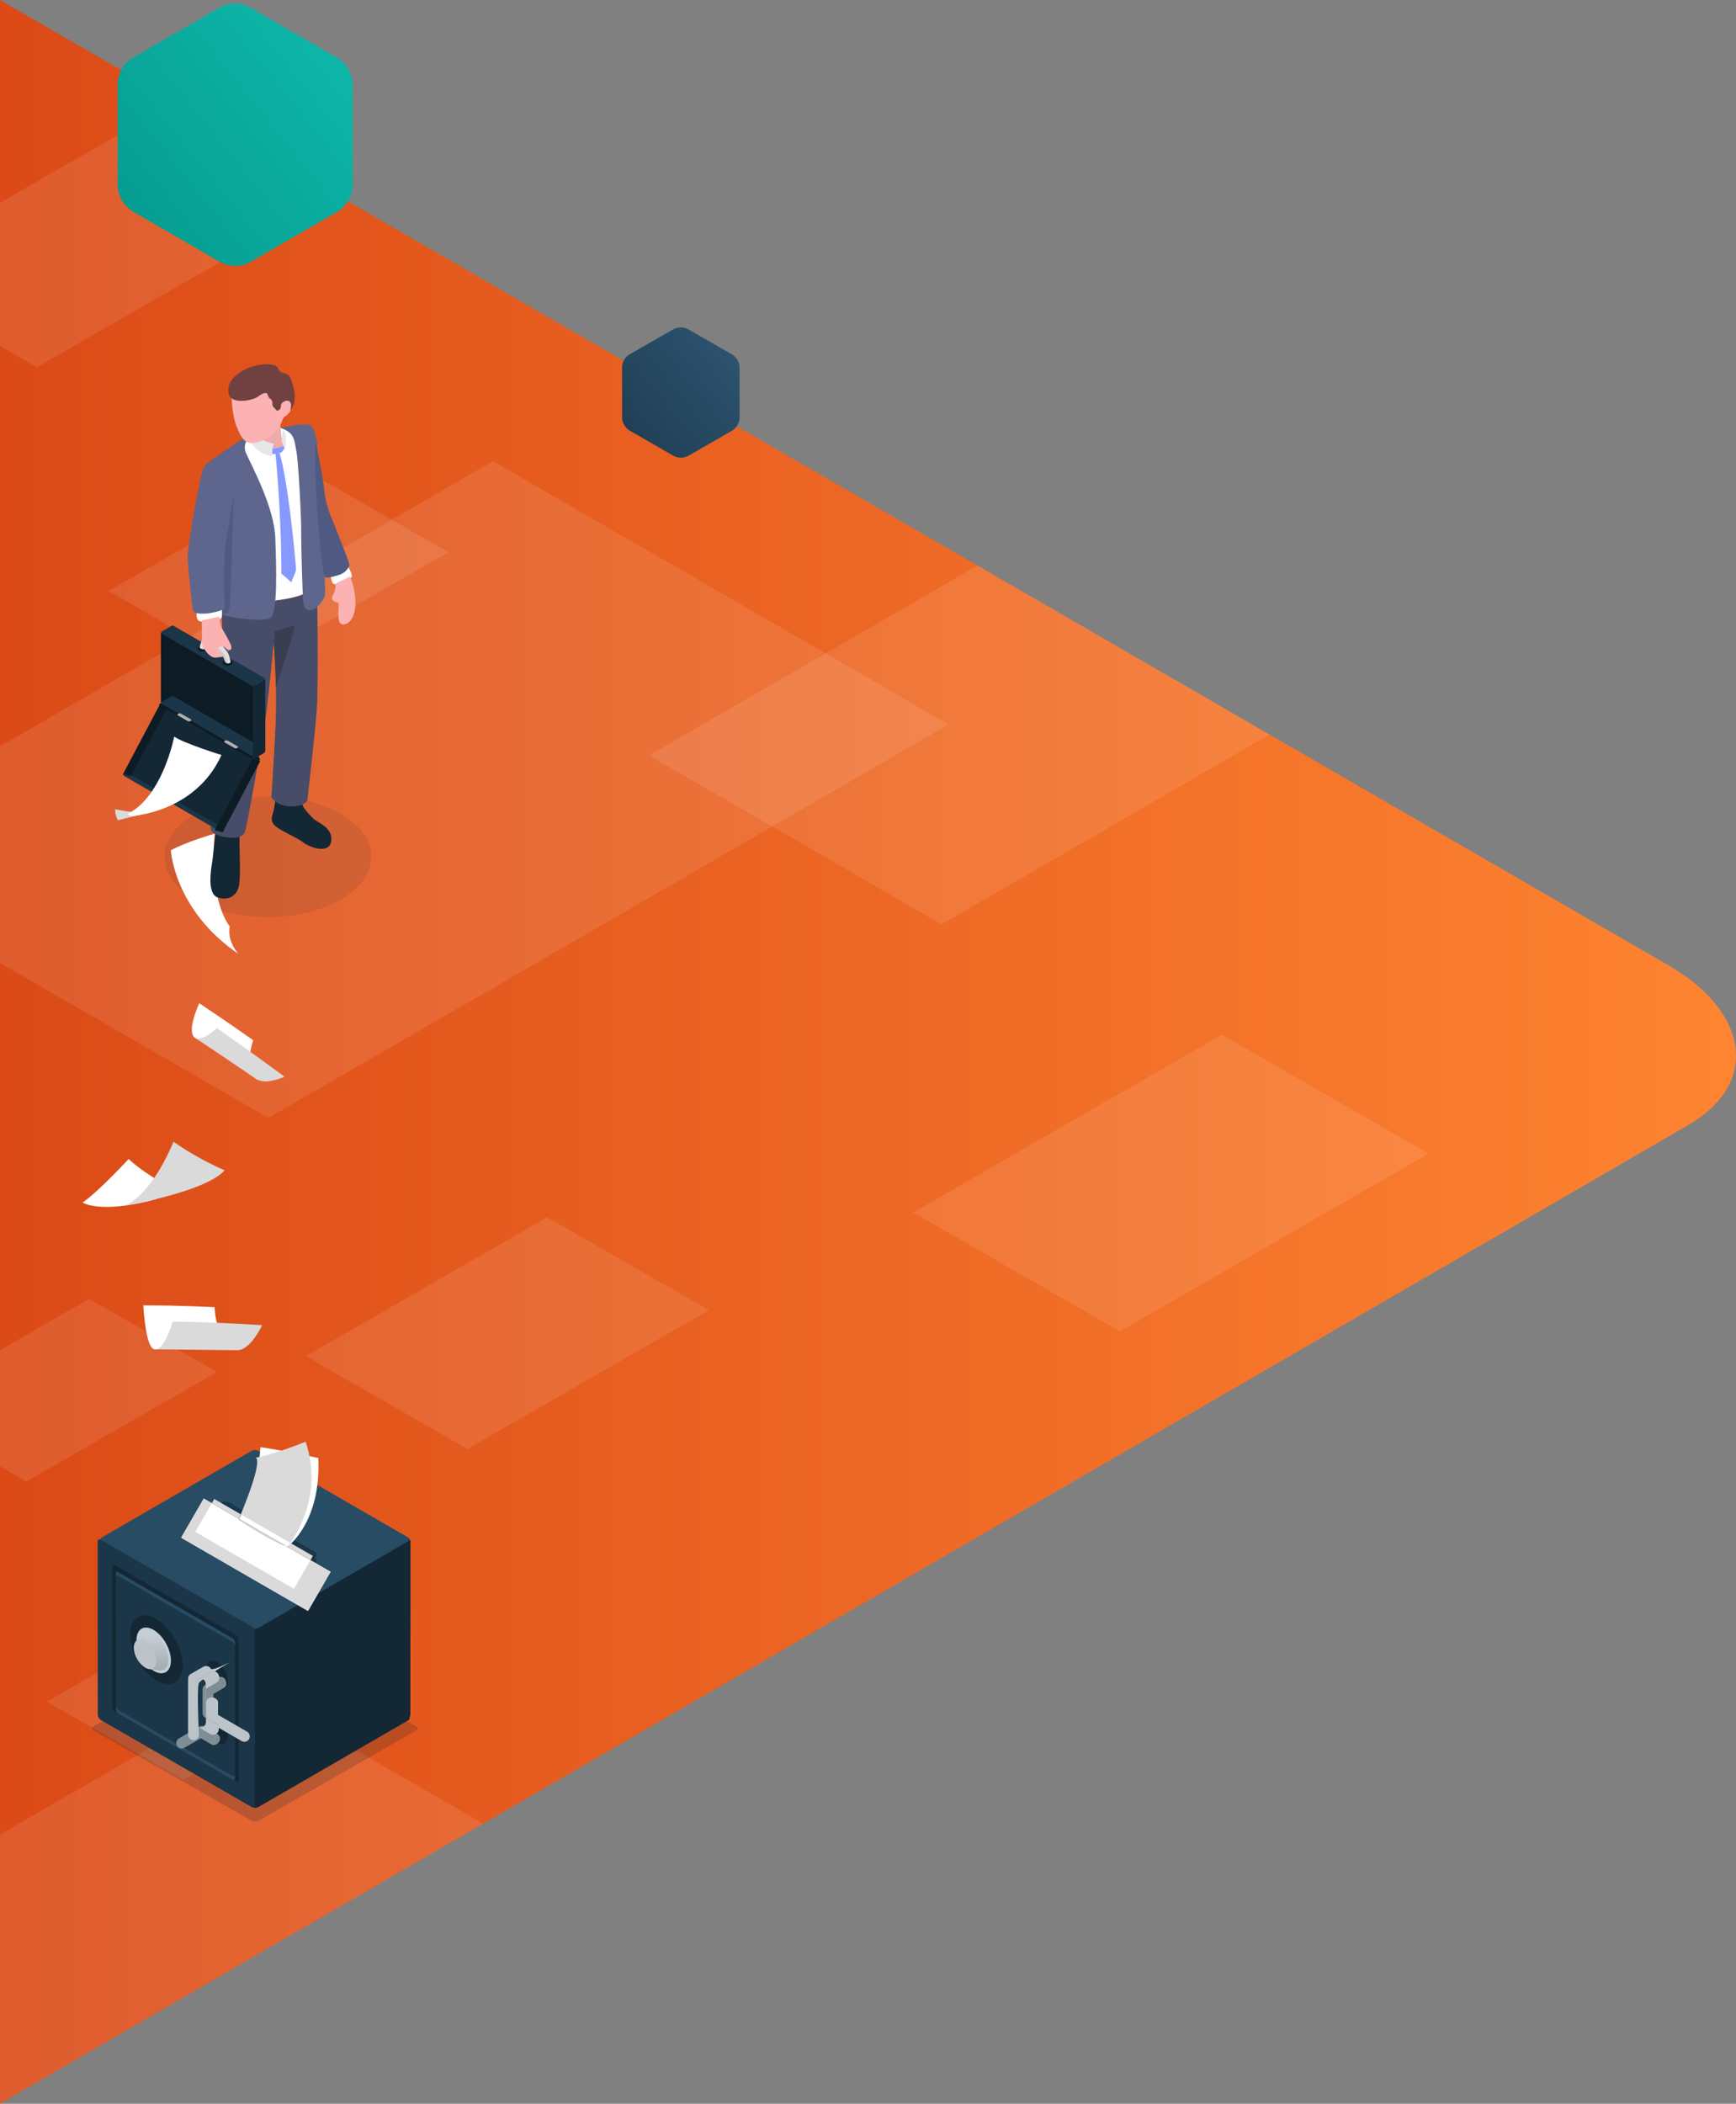 <svg width="960" height="1163" viewBox="0 0 960 1163" xmlns="http://www.w3.org/2000/svg"><rect x="0" y="0" width="960" height="1163" fill="#808080" stroke="none"/><defs><linearGradient x1="0%" y1="50.001%" x2="100.001%" y2="50.001%" id="a"><stop stop-color="#DB4A17" offset="0%"/><stop stop-color="#FF8532" offset="100%"/></linearGradient><linearGradient x1="0%" y1="95.157%" x2="100%" y2="4.884%" id="b"><stop stop-color="#1F3D53" offset="0%"/><stop stop-color="#2E5572" offset="100%"/></linearGradient><linearGradient x1="-.008%" y1="94.83%" x2="99.992%" y2="5.177%" id="c"><stop stop-color="#059A8E" offset="0%"/><stop stop-color="#0FBAAC" offset="100%"/></linearGradient><linearGradient x1="49.913%" y1="99.954%" x2="49.913%" y2=".094%" id="d"><stop stop-color="#A2ABB1" offset="0%"/><stop stop-color="#CCD4DB" offset="100%"/></linearGradient></defs><g fill="none" fill-rule="evenodd"><path d="M933.636 621.94L0 1162.98V0c.371.21.752.4 1.12.62l921.5 533.03c45.151 26.12 50.08 65.65 11.016 88.29z" fill="url(#a)"/><path fill="#FFF" opacity=".1" style="mix-blend-mode:overlay" d="M0 532.34V412.61l272.591-157.63L524.6 400.48 148.41 618.02z"/><path d="M520.667 511l-161.673-93.38 181.505-105 161.55 93.45L520.667 511zM0 1014.2l138.758-80.19 128.462 74.12L0 1162.98V1014.2zm0-822.93v-79.2L64.542 75 154 126.3 20.459 203 0 191.27zM302.541 673L392 724.3 258.459 801 169 749.7 302.541 673zM0 810.63v-64.27L49.4 718l70.6 40.48L14.6 819 0 810.63zM675.67 572l114.335 65.73L619.33 736 505 670.27 675.67 572zM172.582 262L248 305.28 135.418 370 60 326.72 172.582 262z" fill="#FFF" opacity=".1" style="mix-blend-mode:overlay"/><path fill="#FFF" opacity=".1" style="mix-blend-mode:overlay" d="M138.582 876L214 919.28 101.418 984 26 940.72z"/><path d="M372.159 251.83l-23.76-13.67a8.7 8.7 0 0 1-4.376-7.54l-.023-27.3a8.7 8.7 0 0 1 4.364-7.53l23.741-13.63a8.77 8.77 0 0 1 8.74.01l23.76 13.66a8.714 8.714 0 0 1 4.375 7.54l.02 27.3a8.672 8.672 0 0 1-4.365 7.53L380.9 251.84a8.769 8.769 0 0 1-8.741-.01z" fill="url(#b)"/><path d="M121.317 144.64L73.8 117.12a17.566 17.566 0 0 1-8.75-15.18l-.039-54.98a17.509 17.509 0 0 1 8.729-15.17l47.481-27.45a17.42 17.42 0 0 1 17.48.01l47.52 27.52a17.553 17.553 0 0 1 8.75 15.18l.039 54.98a17.507 17.507 0 0 1-8.729 15.17L138.8 144.65a17.42 17.42 0 0 1-17.483-.01z" fill="url(#c)"/><g><path d="M107.752 450.085c-22.364 13.013-22.39 34.11-.06 47.13 22.332 13.02 58.577 13.02 80.915 0 22.338-13.02 22.391-34.11.053-47.13-22.337-13.019-58.544-13.012-80.908 0z" fill="#193143" opacity=".1"/><path d="M142.672 900.99l83.138 48c.956.56.837 1.52-.266 2.16l-82.485 47.7a4.147 4.147 0 0 1-3.731.16l-83.138-48c-.956-.56-.837-1.52.266-2.16l82.485-47.7a4.147 4.147 0 0 1 3.731-.16z" fill="#132735"/><path d="M142.76 904.39l87.546 50.06c1.008.58.882 1.58-.28 2.25l-86.858 49.75a4.373 4.373 0 0 1-3.928.16l-87.546-50.06c-1.007-.58-.882-1.58.28-2.25l86.858-49.75a4.373 4.373 0 0 1 3.928-.16z" fill="#132735" opacity=".2"/><path d="M141.816 899.12l83.438-47.88a1.056 1.056 0 0 1 1.737.99l-.067 95.66a3.816 3.816 0 0 1-1.74 2.99l-83.438 47.88a1.056 1.056 0 0 1-1.737-.99l.067-95.66a3.816 3.816 0 0 1 1.74-2.99z" fill="#132735"/><path d="M142.672 801.99l83.138 48c.956.56.837 1.52-.266 2.16l-82.485 47.7a4.147 4.147 0 0 1-3.731.16l-83.138-48c-.956-.56-.837-1.52.266-2.16l82.485-47.7a4.147 4.147 0 0 1 3.731-.16z" fill="#274C64"/><path d="M126.862 830.8l47.464 27.4c1.242.72 1.088 1.97-.345 2.8a5.365 5.365 0 0 1-4.843.2l-47.465-27.4c-1.241-.72-1.087-1.97.346-2.8a5.365 5.365 0 0 1 4.843-.2z" fill="#132735"/><path d="M126.862 830.8l47.464 27.4c1.242.72 1.088 1.97-.345 2.8a5.365 5.365 0 0 1-4.843.2l-47.465-27.4c-1.241-.72-1.087-1.97.346-2.8a5.365 5.365 0 0 1 4.843-.2zm0 3l47.464 27.4c1.242.72 1.088 1.97-.345 2.8a5.365 5.365 0 0 1-4.843.2l-47.465-27.4c-1.241-.72-1.087-1.97.346-2.8a5.365 5.365 0 0 1 4.843-.2zM139.184 899.12l-83.438-47.88a1.056 1.056 0 0 0-1.737.99l.067 95.66a3.815 3.815 0 0 0 1.74 2.99l83.438 47.88a1.056 1.056 0 0 0 1.737-.99l-.067-95.66a3.816 3.816 0 0 0-1.74-2.99z" fill="#1B3648"/><path d="M130.539 904.01L63.4 865.19a.854.854 0 0 0-1.4.81l.054 77.56a3.084 3.084 0 0 0 1.4 2.42l67.134 38.83a.854.854 0 0 0 1.4-.81l-.054-77.56a3.12 3.12 0 0 0-1.395-2.43zm-1.917 1.73l-63.3-36.56a.8.8 0 0 0-1.318.76l.051 73.04a2.911 2.911 0 0 0 1.32 2.28l63.3 36.56a.8.8 0 0 0 1.317-.76l-.051-73.04a2.908 2.908 0 0 0-1.319-2.28z" fill="#132735"/><path d="M128.622 905.74l-63.3-36.56a.8.8 0 0 0-1.318.76l.051 73.04a2.911 2.911 0 0 0 1.32 2.28l63.3 36.56a.8.8 0 0 0 1.317-.76l-.051-73.04a2.908 2.908 0 0 0-1.319-2.28zm0 2l-63.3-36.56a.8.8 0 0 0-1.318.76l.051 73.04a2.911 2.911 0 0 0 1.32 2.28l63.3 36.56a.8.8 0 0 0 1.317-.76l-.051-73.04a2.908 2.908 0 0 0-1.319-2.28z" fill="#274C64"/><path d="M86.459 900.33c-5.261-3.12-9.523-.6-9.519 5.64.004 6.24 4.273 13.83 9.534 16.96 5.261 3.13 9.523.59 9.519-5.65-.004-6.24-4.273-13.83-9.534-16.95z" fill="#A2ABB1"/><path d="M86.488 895.02c-8.01-4.7-14.5-.9-14.492 8.48.008 9.38 6.505 20.79 14.515 25.48 8.01 4.69 14.5.9 14.492-8.48-.008-9.38-6.503-20.79-14.515-25.48z" fill="#132735"/><path d="M84.992 901.07c-5.261-3.12-9.523-.59-9.519 5.65.004 6.24 4.273 13.83 9.534 16.95 5.261 3.12 9.523.6 9.519-5.64-.004-6.24-4.272-13.83-9.534-16.96z" fill="#C4CED4"/><path d="M17.667 30.5v.01l-.14-.01a5.832 5.832 0 0 1-1.208-.16l-4.519-.57.422-1.71a19.008 19.008 0 0 1-6.285-13l-2.2-.15 2.942-3.57c1.278-2.54 4.07-3.16 7.319-1.22 4.458 2.66 8.076 9.12 8.079 14.44-.002 3.74-1.795 5.91-4.41 5.94z" fill="url(#d)" transform="translate(71 893)"/><path d="M80.228 907.3c-3.444-2.01-6.234-.38-6.231 3.65a14.034 14.034 0 0 0 6.241 10.95c3.444 2.01 6.234.38 6.231-3.65a14.035 14.035 0 0 0-6.241-10.95z" fill="#BCC4CA"/><path d="M120 918.84c-3.313-1.98-6-.38-6 3.58a13.826 13.826 0 0 0 6 10.74c3.313 1.98 6 .38 6-3.58a13.826 13.826 0 0 0-6-10.74zm0 30c-3.313-1.98-6-.38-6 3.58a13.826 13.826 0 0 0 6 10.74c3.313 1.98 6 .38 6-3.58a13.826 13.826 0 0 0-6-10.74z" fill="#132735"/><path d="M120 930l-6 3.43V952a3 3 0 0 1-6 0v-20c.002-.175.02-.348.052-.52a2.993 2.993 0 0 1 1.46-3.08l6.962-4a3.016 3.016 0 0 1 4.117 1.1c.833 1.44.851 3.67-.591 4.5zm-.171 23l-5.914-3.43V931a2.958 2.958 0 1 0-5.915 0v20c.002.175.02.349.052.52a3.006 3.006 0 0 0 1.438 3.08l6.863 4a2.951 2.951 0 0 0 4.059-1.1c.821-1.44.839-3.67-.583-4.5z" fill="#A3ACB2"/><path d="M120 930l-6 3.43V952a3 3 0 0 1-6 0v-20c.002-.175.02-.348.052-.52a2.993 2.993 0 0 1 1.46-3.08l6.962-4a3.016 3.016 0 0 1 4.117 1.1c.833 1.44.851 3.67-.591 4.5zm-.171 23l-5.914-3.43V931a2.958 2.958 0 1 0-5.915 0v20c.002.175.02.349.052.52a3.006 3.006 0 0 0 1.438 3.08l6.863 4a2.951 2.951 0 0 0 4.059-1.1c.821-1.44.839-3.67-.583-4.5zM124 933l-6 3.43V947a3 3 0 0 1-6 0v-12c.002-.175.02-.348.052-.52a2.993 2.993 0 0 1 1.46-3.08l6.962-4a3.025 3.025 0 0 1 4.117 1.1c.833 1.43.851 3.67-.591 4.5z" fill="#7F8E95"/><path d="M120 930l-6 3.43V952a3 3 0 0 1-6 0v-20c.002-.175.02-.348.052-.52a2.993 2.993 0 0 1 1.46-3.08l6.962-4a3.016 3.016 0 0 1 4.117 1.1c.833 1.44.851 3.67-.591 4.5zm-.171 23l-5.914-3.43V931a2.958 2.958 0 1 0-5.915 0v20c.002.175.02.349.052.52a3.006 3.006 0 0 0 1.438 3.08l6.863 4a2.951 2.951 0 0 0 4.059-1.1c.821-1.44.839-3.67-.583-4.5zm-2.769 11.43l-5.969-3.48-9.155 5.29a3.002 3.002 0 0 1-3-5.2l10.392-6c.15-.088.31-.158.475-.21a2.976 2.976 0 0 1 3.4-.28l6.945 4.03a3.018 3.018 0 0 1 1.108 4.11c-.83 1.44-2.756 2.58-4.196 1.74z" fill="#7F8E95"/><path d="M120 930l-6 3.43V952a3 3 0 0 1-6 0v-20c.002-.175.02-.348.052-.52a2.993 2.993 0 0 1 1.46-3.08l6.962-4a3.016 3.016 0 0 1 4.117 1.1c.833 1.44.851 3.67-.591 4.5zm-.171 23l-5.914-3.43V931a2.958 2.958 0 1 0-5.915 0v20c.002.175.02.349.052.52a3.006 3.006 0 0 0 1.438 3.08l6.863 4a2.951 2.951 0 0 0 4.059-1.1c.821-1.44.839-3.67-.583-4.5zM127 919s-15.746 9.21-17 11.43c-1.254 2.22 0 28.57 0 28.57a3 3 0 0 1-6 0v-30c.002-.175.02-.348.052-.52a2.993 2.993 0 0 1 1.46-3.08l6.962-4a3.018 3.018 0 0 1 4.118 1.1c.832 1.43 11.85-4.33 10.408-3.5z" fill="#BCC4CA"/><path d="M120 930l-6 3.43V952a3 3 0 0 1-6 0v-20c.002-.175.02-.348.052-.52a2.993 2.993 0 0 1 1.46-3.08l6.962-4a3.016 3.016 0 0 1 4.117 1.1c.833 1.44.851 3.67-.591 4.5zm-.171 23l-5.914-3.43V931a2.958 2.958 0 1 0-5.915 0v20c.002.175.02.349.052.52a3.006 3.006 0 0 0 1.438 3.08l6.863 4a2.951 2.951 0 0 0 4.059-1.1c.821-1.44.839-3.67-.583-4.5zm.773-11.88l-.03 6.91 16.083 9.28a3.002 3.002 0 0 1-3 5.2l-17.321-10a3.082 3.082 0 0 1-.422-.3 3 3 0 0 1-1.938-2.81l.017-8.03a3.016 3.016 0 0 1 3.01-3.01c1.659-.01 3.605 1.1 3.599 2.76h.002z" fill="#BCC4CA"/><g><path d="M63.656 447.32s12.9 3.16 21.87 1.01c0 0-17.614 4.51-20.415 5.13a14.7 14.7 0 0 1-1.455-6.14z" fill="#DADADA"/><path d="M118.753 460.88s-14.538 4.01-24.286 9.15c0 0 1.814 33.11 37.384 57.3 0 0-6.4-6.68-4.8-15.21-.003 0-11.832-13.48-8.298-51.24zm-8.541 93.74s-7.6 16.01-2.192 19.29c5.408 3.28 30.116 14.16 30.116 14.16s-.78-5.43 1.9-13c-.002 0-12.936-9.16-29.824-20.45z" fill="#FFF"/><path d="M157.371 595.24s-10.668 4.91-15.956 1.12-33.56-22.65-33.56-22.65 3.233 2.62 12.1-5.36c-.005 0 20.645 14.45 37.416 26.89z" fill="#DADADA"/><path d="M86.3 651.91s-9.76-5.94-15.175-11.2c0 0-16.287 17.71-25.427 24.08 0 0 9.591 6.5 40.46-1.81l.142-11.07z" fill="#FFF"/><path d="M68.906 666.51s13.62-3.76 27.054-35.32a166.234 166.234 0 0 0 28.175 15.74s-5.908 10.51-55.229 19.58z" fill="#DADADA"/><path d="M79.249 721.63s1.145 24.35 6.487 24.35c5.342 0 37.119-8.93 37.119-8.93s-3.734-3.47-4.185-14.41c0 0-20.77-1.08-39.421-1.01z" fill="#FFF"/><path d="M85.108 745.89s4.923 2.79 10.339-15.23c0 0 18.052-.1 49.493 1.93 0 0-6.331 13.82-13.654 13.82-7.323 0-46.178-.52-46.178-.52z" fill="#DADADA"/><path d="M132 840s16.338 11.15 27 15c0 0 18.764-13.27 17-49 0 0-20.884-4.42-32-6 0 0 0 16.4-12 40zm-19.324-11.58l70.148 40.5-12.5 21.66-70.148-40.5 12.5-21.66z" fill="#FFF"/><path d="M132 840s16.338 11.15 27 15c0 0 21.224-24.88 10-58 0 0-17.474 7.17-27.676 8.85 0 0 5.242-.58-9.324 34.15zm-19.324-11.58l70.148 40.5-12.5 21.66-70.148-40.5 12.5-21.66zm5.794.24l54.56 31.5-10.5 18.18-54.56-31.5 10.5-18.18z" fill="#DADADA"/></g><path d="M119.273 459.663s-1.393 13.264-1.95 16.985c-.558 3.72-3.144 17.755 3.362 19.605 6.507 1.85 10.718-1.671 11.567-7.262.849-5.591.212-18.405.186-20.78-.027-2.374.046-7.859.046-7.859l-13.211-.69zM152.441 441.808s-1.14 6.997-1.671 8.397c-.531 1.4-1.327 4.205 1.857 6.765 3.183 2.56 12.097 6.327 15.108 8.768 3.011 2.44 14.419 6.924 15.427-.77 1.008-7.693-7.64-10.048-10.207-12.72-2.567-2.673-7.064-7.163-6.215-10.446.85-3.283-14.299.006-14.299.006z" fill="#132735"/><path d="M122.549 334.31s1.234 40.326.869 52.755c-.365 12.429-6.865 67.564-6.924 70.608-.06 3.044 5.093 4.848 9.205 5.306 4.112.457 8.523.238 9.776-3.23 1.254-3.469 9.949-52.88 11.554-64.122 1.605-11.242 4.338-40.391 4.338-40.391s2.089 24.732.948 47.05c-1.14 22.318-2.235 38.587-2.235 38.587s3.316 4.921 10.917 4.948c7.6.026 8.973-3.35 8.973-3.35s4.311-37.678 5.22-50.472c.909-12.794.305-61.601.12-65.607 0 0-17.39 6.174-30.244 6.135a99.837 99.837 0 0 1-22.643-2.614l.126 4.398z" fill="#474C69"/><path d="M162.489 345.917c1.592-.245-5.763 21.17-7.097 25.641-.829 2.772-1.99 5.896-2.832 8.33-.245-11.653-.928-21.177-1.14-23.876l.597-6.924s8.913-2.925 10.472-3.17z" fill="#3B3E51"/><path d="M108.76 338.17s-.663 4.643 1.731 5.273c2.395.63 6.633.717 8.145.133 1.512-.584 3.94-1.247 4.072-2.832.133-1.585 0-4.928 0-4.928s-13.331 2.269-13.948 2.355zm74.137-19.777s.424 3.575 1.406 4.33c.982.757 4.643 0 6.453-1.027 1.81-1.028 3.98-1.943 3.754-3.694-.225-1.751-1.943-4.577-1.943-4.577l-9.67 4.968zm-32.406 13.71s13.557-1.095 18.087-4.385c4.53-3.29.285-55.904.285-55.904l-1.406-28.52s-9.233-6.632-10.048-6.744c-.816-.113-14.214.245-20.925 4.801-6.712 4.557-3.807 8.211-3.807 8.211l6.367 32.068 11.447 50.472z" fill="#FFF" fill-rule="nonzero"/><path d="M115.233 339.066s-7.687 1.041-8.436-1.519c-.75-2.56-2.653-23.982-3.044-28.061-.392-4.08 3.8-28.758 5.637-37.42 1.837-8.662 2.275-13.842 5.452-16.183 3.177-2.341 18.803-13.517 24.447-15.97 5.644-2.455-7.15 2.248-3.124 10.863 4.026 8.615 15.48 30.277 16.064 46.48.583 16.203 1.479 42.32-2.879 44.563-4.357 2.241-24.606-.704-26.264-2.11l-.166-2.54c-2.48.93-5.06 1.566-7.687 1.897z" fill="#5E668D"/><path d="M129.148 273.91s-3.15 19.28-4.377 26.576c-1.227 7.295-.856 31.716-.55 34.037.304 2.321-1.015 2.467-1.015 2.467s-.664 2.394 1.127 2.268c1.79-.126 2.58-1.99 2.872-4.908.292-2.918 1.943-60.44 1.943-60.44z" fill="#505981"/><path d="M175.694 271.224c.292 5.624 2.122 31.258 3.223 38.142.597 3.748.79 7.004 1.592 9.213a27.969 27.969 0 0 1-1.18-3.316s.663 12.11.338 14c-.325 1.89-4.49 7.203-6.38 7.727-1.89.524-5.068 1.36-5.598-4.855-.53-6.214-1.18-31.941-1.128-38.872.053-6.93-1.525-38.275-2.732-44.245-1.207-5.969-.862-9.73-8.576-12.376 0 0 14.591-3.773 17.178-.928.849.948 1.91 4.344 2.978 8.688.007 6.951.06 22.504.285 26.822z" fill="#5E668D"/><path d="M187.46 317.836c-4.06 1.326-6.898 1.585-7.455 1.393a1.373 1.373 0 0 1-.457-.664c-.81-2.208-.995-5.458-1.592-9.212-1.095-6.891-2.932-32.499-3.224-38.143-.225-4.324-.278-19.897-.285-26.84 2.123 8.661 4.252 21.117 4.749 25.56.555 5.783 2 11.445 4.285 16.787 2.367 5.823 9.603 24.108 9.71 25.316.105 1.207-1.699 4.496-5.731 5.803z" fill="#505981"/><path d="M157.614 247.486c-.796 1.115-1.552 2.408-2.407 2.846-.197.093-.401.17-.61.232 4.934 15.917 9.285 63.491 9.086 64.619-.2 1.127-2.72 6.851-2.72 6.851-.424-.915-5.372-4.875-5.372-4.875.12-29.076-2.739-61.356-3.183-66.15-1.108.118-2.142 0-2.308-.565a21.774 21.774 0 0 1-.292-4.112c2.36-.12 4.621-.978 6.467-2.454 0 0 2.102 2.494 1.34 3.608z" fill="#8599FF"/><path d="M140.158 233.021s.312 4.503-.796 6.99c-1.108 2.488 5.823 7.39 7.614 7.96 1.79.57 8.867-.306 9.81-1.599.941-1.293-.863-3.74-1.115-4.941-.252-1.2-.995-9.949-.995-9.949l-14.518 1.54z" fill="#EFAAAA"/><path d="M157.369 248.753c-.093-1.326-1.658-4.928-1.658-4.928l.723-6.334a8.198 8.198 0 0 1 1.69 3.316c.406 1.838-.656 9.273-.755 7.946zm-19.048-5.97c-.11-1.735.211-3.471.935-5.053 3.548 6.533 12.39 7.501 12.39 7.501-1.168.962-1.168 7.037-1.168 7.037-7.687-1.446-11.932-6.705-12.157-9.484z" fill="#E6E7E8" fill-rule="nonzero"/><g><path d="M127.98 217.462s.054 11.188 2.786 18.159c2.733 6.97 5.134 9.949 9.796 9.206 4.663-.743 11.275-3.237 14.937-10.791 0 0 .935-3.27 1.883-3.674.949-.405 3.926-3.012 3.701-5.107-.226-2.096-.345-4.444-2.215-4.245-1.87.199.331-4.57-1.559-7.501-1.89-2.932-2.348-7.203-10.731-6.686-8.383.518-18.073 2.8-18.597 10.639z" fill="#FCB2B2"/><path d="M147.427 217.336s-1.526-.59-4.563 1.79c-3.038 2.381-15.01 4.643-16.362-1.326-1.353-5.97 2.925-10.665 9.849-13.928 6.924-3.263 16.203-3.098 17.244-.59 1.041 2.507 1.99 2.407 2.44 2.725.452.319 3.629.22 4.776 3.423 1.147 3.203 4.45 12.409-.418 17.416.4-1.037.61-2.138.617-3.25a2.301 2.301 0 0 0-3.05-1.99c-1.56.591-2.654 1.4-2.6 3.098.052 1.698-2.176 3.024-2.88 1.731-.702-1.293-1.989-1.253-1.863-3.561.126-2.309-1.631-2.15-2.215-3.662a4.994 4.994 0 0 0-.975-1.876z" fill="#714141"/></g><g><path d="M142.83 418.495l-49.98-28.764a.524.524 0 0 0-.863.497L72.09 427.88c.034.605.354 1.157.862 1.486l49.982 28.764a.524.524 0 0 0 .855-.457l19.897-37.659a1.897 1.897 0 0 0-.855-1.519z" fill="#132735"/><path d="M88.89 388.696l3.23 1.008a.53.53 0 0 1 .868.491l-19.936 37.632a1.89 1.89 0 0 1-.87 1.486l-3.223-1.008a.53.53 0 0 1-.882-.478l19.897-37.592a1.89 1.89 0 0 1 .916-1.539z" fill="#0D1B25"/><path d="M93.313 390.115l49.982 28.845c.477.272.418.756-.133 1.074l-2.905-1.147c-.57.32-1.26.35-1.857.08L88.42 390.121c-.478-.272-.418-.756.132-1.068l2.905 1.148a2.07 2.07 0 0 1 1.857-.087z" fill="#0D1B25"/><path d="M73.416 428.902l49.982 28.844c.477.272.418.756-.133 1.074l-2.905-1.147c-.571.32-1.26.35-1.857.08l-49.981-28.845c-.478-.278-.418-.756.132-1.074l2.905 1.147c.572-.32 1.26-.35 1.857-.08z" fill="#1B3648"/><path d="M139.64 419.557l3.23 1.008a.53.53 0 0 1 .87.49l-19.898 37.593a1.89 1.89 0 0 1-.869 1.485l-3.23-1.008a.53.53 0 0 1-.868-.49l19.897-37.593a1.89 1.89 0 0 1 .869-1.485z" fill="#0D1B25"/><g><path d="M145.815 374.735L95.834 345.97a.524.524 0 0 0-.863.498v37.652c.034.604.355 1.156.863 1.485l49.981 28.765a.524.524 0 0 0 .862-.497v-37.659a1.897 1.897 0 0 0-.862-1.479z" fill="#0D1B25"/><path d="M89.884 348.935l5.22-2.971a.53.53 0 0 1 .869.49l-.04 37.6a1.89 1.89 0 0 1-.869 1.485l-5.22 2.971a.53.53 0 0 1-.868-.497v-37.592a1.89 1.89 0 0 1 .908-1.486z" fill="#0D1B25"/><path d="M96.305 346.348l49.981 28.845c.478.272.418.756-.132 1.074l-4.895 2.825c-.571.321-1.26.35-1.857.08L89.42 350.328c-.477-.272-.418-.756.133-1.075l4.895-2.832a2.063 2.063 0 0 1 1.857-.073zM96.305 385.141l49.981 28.844c.478.279.418.756-.132 1.075l-4.895 2.819c-.571.32-1.26.349-1.857.08l-49.988-28.845c-.478-.279-.418-.756.132-1.074l4.895-2.832a2.063 2.063 0 0 1 1.864-.067z" fill="#1B3648"/><path d="M140.635 379.769l5.22-2.971a.53.53 0 0 1 .869.49v37.593a1.89 1.89 0 0 1-.869 1.485l-5.22 2.972a.53.53 0 0 1-.868-.491v-37.592a1.897 1.897 0 0 1 .868-1.486z" fill="#132735"/></g><path d="M100.092 394.526l5.405 3.117c.411.239.358.663-.113.929-.494.275-1.09.3-1.605.066l-5.405-3.117c-.411-.239-.358-.663.113-.929.494-.275 1.09-.3 1.605-.066zm25.866 14.923l5.405 3.117c.412.239.358.663-.112.929a1.79 1.79 0 0 1-1.605.066l-5.406-3.117c-.411-.24-.358-.664.113-.929.494-.275 1.09-.3 1.605-.066z" fill="#B0B0B0" fill-rule="nonzero"/><g><path d="M123.902 365.304c-1.101.663-1.101 1.664 0 2.301a4.404 4.404 0 0 0 3.98 0c1.1-.663 1.1-1.665 0-2.301a4.41 4.41 0 0 0-3.98 0zM110.08 357.411c-1.1.663-1.1 1.665 0 2.302a4.41 4.41 0 0 0 3.98 0c1.1-.664 1.1-1.665 0-2.302a4.41 4.41 0 0 0-3.98 0z" fill="#0D1B25"/><path d="M127.536 366.146a20.613 20.613 0 0 0-1.147-4.45 15.201 15.201 0 0 0-7.097-6.997c-4.397-2.222-5.558-1.857-6.884-1.22-1.326.636-1.99 4.337-1.99 4.576 0 .238 2.189 1.605 2.925.371 0 0 .325-2.03.995-1.824 1.56.565 3.05 1.31 4.437 2.222 2.036 1.326 4.59 2.706 5.585 6.891 0-.02 1.293 2.116 3.176.431z" fill="#E1E1E1"/><path d="M125.076 363.646c.414 1.01.72 2.062.915 3.137a2.354 2.354 0 0 1-1.631-1.081c-.995-4.185-3.549-5.591-5.585-6.891a21.224 21.224 0 0 0-4.437-2.222c-.663-.206-.995 1.824-.995 1.824a1.24 1.24 0 0 1-1.492.437c.312-.517 0-1.213.53-1.936.863-1.194 1.181-2.494 5.578-.265a15.188 15.188 0 0 1 7.117 6.997z" fill="#BBB" opacity=".5"/></g></g><path d="M189.111 345.108c-2.407-.59-2.062-5.876-1.903-8.49.16-2.612.1-3.461-.504-3.548a4.457 4.457 0 0 1-2.812-1.406c-.902-1.067.603-3.316 1.14-4.642.538-1.327.57-4.464.57-4.464l7.96-3.787a36.372 36.372 0 0 1 2.944 15.427c-.218 9.033-4.987 11.5-7.395 10.91zm-62.868 14.22l-.133-.046c-.046-.445-.092-.345-.139-.047-.45-.192-.08-.345-.968-.663l-.12-.033c-.417-.982-1.85-1.26-3.482-.902-1.631.358-.285 2.533.816 3.621a5.16 5.16 0 0 1 1.048 1.923 5.346 5.346 0 0 1-.617 0c-1.678-.06-3.94 1.181-6.387-.663-2.447-1.844-4.543-5.485-4.563-6.904-.02-1.42-.112-12.681-.112-12.681l9.723-1.99s.663 5.478 1.18 6.122a78.594 78.594 0 0 1 5.02 9.133c1.261 2.931-.39 3.382-1.266 3.143v-.013zm-.086.55c.008.16.008.319 0 .478l-.299-.358c.034-.265.067-.564.1-.763l.14.047c0 .139 0 .331.046.596h.013z" fill="#FCB2B2" fill-rule="nonzero"/><g fill="#FFF"><path d="M96.351 407.194s-6.486 33.473-25.972 42.799l2.175 1.173s35.377-1.71 49.909-33.765c0 0-21.376-6.679-26.112-10.207z"/></g></g></g></svg>